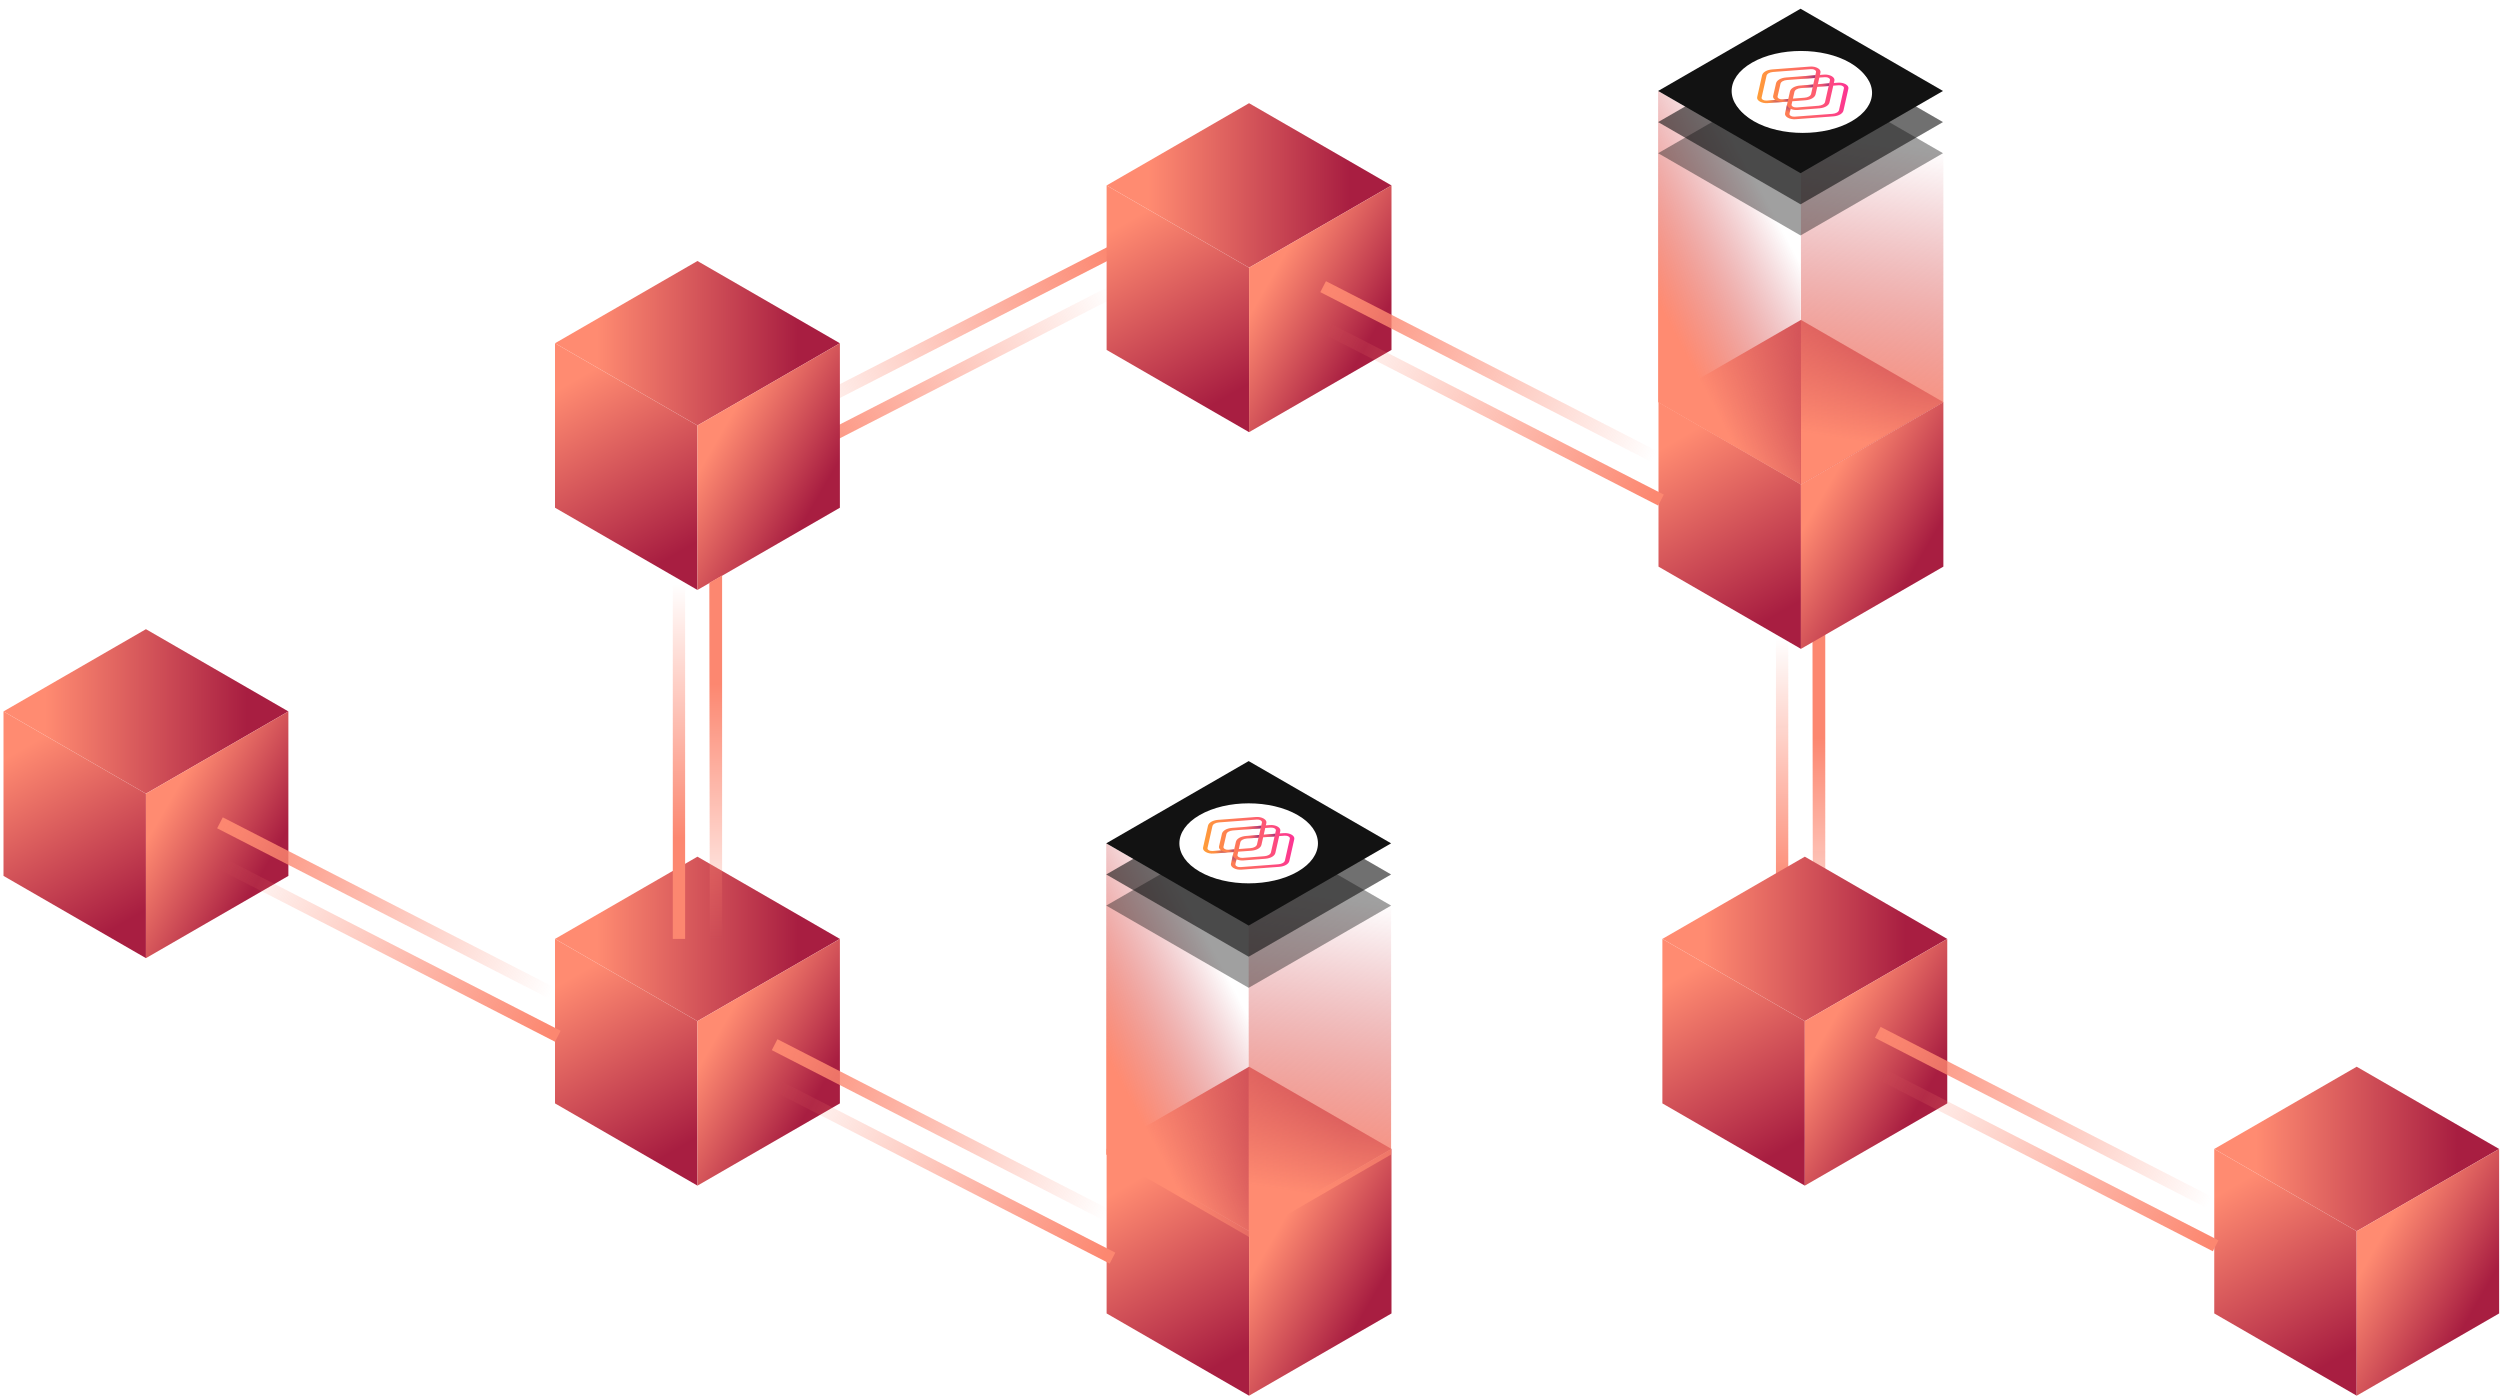 <svg width="573" height="320" viewBox="0 0 573 320" fill="none" xmlns="http://www.w3.org/2000/svg">
<line y1="-1.413" x2="87.034" y2="-1.413" transform="matrix(-0.89 0.456 0.456 0.89 256.395 58.482)" stroke="url(#paint0_linear)" stroke-width="2.826"/>
<path d="M255.749 66.415L178.312 106.144" stroke="url(#paint1_linear)" stroke-width="2.826"/>
<rect width="37.698" height="37.698" transform="matrix(0.866 -0.5 0.866 0.5 127.207 78.671)" fill="url(#paint2_linear)"/>
<rect width="37.698" height="37.698" transform="matrix(0.866 0.5 -2.20305e-08 1 127.207 78.671)" fill="url(#paint3_linear)"/>
<rect width="37.698" height="37.698" transform="matrix(0.866 -0.5 2.20305e-08 1 159.856 97.52)" fill="url(#paint4_linear)"/>
<rect width="37.698" height="37.698" transform="matrix(0.866 -0.5 0.866 0.5 127.207 215.199)" fill="url(#paint5_linear)"/>
<rect width="37.698" height="37.698" transform="matrix(0.866 0.5 -2.20305e-08 1 127.207 215.199)" fill="url(#paint6_linear)"/>
<rect width="37.698" height="37.698" transform="matrix(0.866 -0.5 2.20305e-08 1 159.856 234.049)" fill="url(#paint7_linear)"/>
<rect width="37.698" height="37.698" transform="matrix(0.866 -0.5 0.866 0.5 253.635 263.341)" fill="url(#paint8_linear)"/>
<rect width="37.698" height="37.698" transform="matrix(0.866 0.5 -2.20305e-08 1 253.635 263.341)" fill="url(#paint9_linear)"/>
<rect width="37.698" height="37.698" transform="matrix(0.866 -0.5 2.20305e-08 1 286.284 282.191)" fill="url(#paint10_linear)"/>
<rect width="37.698" height="37.698" transform="matrix(0.866 -0.5 0.866 0.5 253.635 42.502)" fill="url(#paint11_linear)"/>
<rect width="37.698" height="37.698" transform="matrix(0.866 0.5 -2.20305e-08 1 253.635 42.502)" fill="url(#paint12_linear)"/>
<rect width="37.698" height="37.698" transform="matrix(0.866 -0.5 2.20305e-08 1 286.284 61.351)" fill="url(#paint13_linear)"/>
<line x1="177.544" y1="239.441" x2="254.982" y2="279.171" stroke="url(#paint14_linear)" stroke-width="2.826"/>
<path d="M177.545 248.631L254.982 288.361" stroke="url(#paint15_linear)" stroke-width="2.826"/>
<path d="M162.58 133.589L165.506 131.896V215.2H162.681L162.58 133.589Z" fill="url(#paint16_linear)"/>
<rect width="2.825" height="81.51" transform="matrix(1 0 0 -1 154.205 215.2)" fill="url(#paint17_linear)"/>
<path d="M415.423 146.303L418.349 144.609V227.913H415.523L415.423 146.303Z" fill="url(#paint18_linear)"/>
<rect width="2.825" height="81.51" transform="matrix(1 0 0 -1 407.048 227.913)" fill="url(#paint19_linear)"/>
<rect width="37.698" height="37.698" transform="matrix(0.866 -0.5 0.866 0.5 380.126 92.172)" fill="url(#paint20_linear)"/>
<rect width="37.698" height="37.698" transform="matrix(0.866 0.5 -2.20305e-08 1 380.126 92.172)" fill="url(#paint21_linear)"/>
<rect width="37.698" height="37.698" transform="matrix(0.866 -0.5 2.20305e-08 1 412.775 111.022)" fill="url(#paint22_linear)"/>
<line x1="303.259" y1="65.7" x2="380.696" y2="105.429" stroke="url(#paint23_linear)" stroke-width="2.826"/>
<path d="M303.259 74.89L380.696 114.62" stroke="url(#paint24_linear)" stroke-width="2.826"/>
<rect width="37.698" height="71.321" transform="matrix(0.866 0.5 2.20305e-08 -1 380.039 92.171)" fill="url(#paint25_linear)"/>
<rect width="37.698" height="71.321" transform="matrix(0.866 -0.5 -2.20305e-08 -1 412.774 111.021)" fill="url(#paint26_linear)"/>
<rect opacity="0.6" width="37.698" height="37.698" transform="matrix(0.866 -0.5 0.866 0.5 380.04 27.982)" fill="#121212"/>
<rect opacity="0.4" width="37.698" height="37.698" transform="matrix(0.866 -0.5 0.866 0.5 380.04 35.114)" fill="#121212"/>
<rect width="37.698" height="37.698" transform="matrix(0.866 -0.5 0.866 0.5 380.04 20.849)" fill="#121212"/>
<g filter="url(#filter0_d)">
<circle r="12.967" transform="matrix(0.866 0.5 -0.866 0.5 412.774 20.85)" fill="white"/>
</g>
<g filter="url(#filter1_d)">
<circle r="12.967" transform="matrix(0.866 0.5 -0.866 0.5 413.195 21.294)" fill="white"/>
</g>
<g opacity="0.8">
<path d="M422.521 25.331L423.649 20.326C423.733 19.953 423.508 19.582 423.032 19.307C422.555 19.032 421.912 18.902 421.266 18.95L420.323 19.021L420.446 18.477C420.53 18.104 420.305 17.732 419.829 17.457C419.353 17.183 418.709 17.053 418.063 17.101L417.132 17.171L417.253 16.633C417.337 16.26 417.112 15.889 416.635 15.614C416.159 15.339 415.516 15.209 414.87 15.258L406.2 15.909C404.967 16.002 404.03 16.542 403.869 17.255L402.741 22.26C402.657 22.633 402.882 23.004 403.358 23.279C403.834 23.554 404.478 23.684 405.124 23.636L409.738 23.289L409.614 23.839L409.614 23.838C409.613 23.84 409.613 23.842 409.613 23.845L409.137 25.953C409.054 26.326 409.278 26.697 409.754 26.972C410.231 27.247 410.874 27.377 411.52 27.328L420.189 26.677C421.423 26.585 422.36 26.044 422.521 25.331ZM418.248 17.689C418.568 17.665 418.886 17.73 419.122 17.866C419.357 18.002 419.468 18.186 419.427 18.37L419.262 19.101L416.652 19.297L416.993 17.784L418.248 17.689ZM404.939 23.047C404.62 23.071 404.301 23.007 404.066 22.871C403.83 22.735 403.719 22.551 403.76 22.366L404.888 17.361C404.991 16.904 405.593 16.556 406.385 16.497L415.054 15.846C415.374 15.822 415.692 15.886 415.928 16.022C416.164 16.158 416.275 16.342 416.234 16.526L416.07 17.251L409.394 17.752C408.16 17.845 407.223 18.386 407.062 19.1L406.999 19.391L407 19.391L406.402 21.984C406.327 22.313 406.494 22.641 406.862 22.903L404.939 23.047ZM408.601 22.772L408.6 22.772C408.281 22.796 407.962 22.731 407.727 22.595C407.491 22.459 407.38 22.275 407.421 22.092L408.036 19.426L408.034 19.425L408.082 19.205C408.185 18.747 408.787 18.4 409.579 18.34L415.932 17.863L415.592 19.377L412.597 19.602C411.363 19.695 410.427 20.235 410.266 20.948L409.876 22.677L408.601 22.772ZM415.453 19.989L415.105 21.532C415.002 21.989 414.401 22.337 413.609 22.396L410.937 22.597L411.284 21.054C411.387 20.597 411.989 20.249 412.781 20.19L415.453 19.989ZM413.794 22.984C415.028 22.892 415.964 22.351 416.125 21.639L416.514 19.91L419.124 19.713L418.299 23.376C418.196 23.833 417.595 24.18 416.799 24.24L415.774 24.322L411.812 24.626C411.492 24.65 411.174 24.586 410.938 24.45C410.705 24.315 410.594 24.134 410.632 23.951L410.799 23.209L413.794 22.984ZM420.005 26.089L411.336 26.74C411.016 26.764 410.698 26.7 410.462 26.564C410.226 26.428 410.115 26.244 410.156 26.059L410.407 24.949C410.86 25.161 411.427 25.257 411.998 25.214L415.402 24.952L415.402 24.954L415.964 24.909L416.615 24.859L416.615 24.857L416.987 24.828C418.22 24.735 419.157 24.194 419.318 23.482L420.185 19.634L421.451 19.539C421.771 19.515 422.089 19.579 422.325 19.715C422.56 19.851 422.671 20.035 422.63 20.22L421.502 25.225C421.399 25.682 420.797 26.029 420.005 26.089Z" fill="url(#paint27_linear)"/>
<path opacity="0.6" d="M407.02 23.005C406.963 22.972 406.91 22.938 406.86 22.902L404.99 23.046L405.192 23.635L408.603 23.376C408.024 23.387 407.449 23.252 407.02 23.005Z" fill="url(#paint28_linear)"/>
<path opacity="0.6" d="M410.229 24.857C410.286 24.89 410.346 24.921 410.407 24.95L410.158 26.029L409.138 25.913L409.592 23.949C409.572 24.284 409.8 24.61 410.229 24.857Z" fill="url(#paint29_linear)"/>
<path opacity="0.6" d="M409.876 22.672L409.737 23.296L408.109 23.409L408.231 22.795L409.876 22.672Z" fill="url(#paint30_linear)"/>
<path d="M416.072 17.252L415.931 17.868L412.07 18.162L411.923 17.57L416.072 17.252Z" fill="url(#paint31_linear)"/>
<path d="M415.594 19.377L415.448 19.991L412.976 20.184L412.829 19.591L415.594 19.377Z" fill="url(#paint32_linear)"/>
<path d="M419.265 19.102L419.125 19.715L416.518 19.911L416.656 19.297L419.265 19.102Z" fill="url(#paint33_linear)"/>
</g>
<rect width="37.698" height="71.321" transform="matrix(0.866 0.5 2.20305e-08 -1 253.548 264.615)" fill="url(#paint34_linear)"/>
<rect width="37.698" height="71.321" transform="matrix(0.866 -0.5 -2.20305e-08 -1 286.195 283.464)" fill="url(#paint35_linear)"/>
<rect opacity="0.6" width="37.698" height="37.698" transform="matrix(0.866 -0.5 0.866 0.5 253.548 200.426)" fill="#121212"/>
<rect opacity="0.4" width="37.698" height="37.698" transform="matrix(0.866 -0.5 0.866 0.5 253.548 207.558)" fill="#121212"/>
<rect width="37.698" height="37.698" transform="matrix(0.866 -0.5 0.866 0.5 253.548 193.293)" fill="#121212"/>
<g filter="url(#filter2_d)">
<circle r="12.967" transform="matrix(0.866 0.5 -0.866 0.5 286.195 193.294)" fill="white"/>
</g>
<g opacity="0.8">
<path d="M295.521 197.331L296.649 192.326C296.733 191.953 296.508 191.582 296.032 191.307C295.555 191.032 294.912 190.902 294.266 190.95L293.323 191.021L293.446 190.477C293.53 190.104 293.305 189.732 292.829 189.457C292.353 189.182 291.709 189.053 291.063 189.101L290.132 189.171L290.253 188.633C290.337 188.26 290.112 187.889 289.635 187.614C289.159 187.339 288.516 187.209 287.87 187.257L279.2 187.909C277.967 188.001 277.03 188.542 276.869 189.254L275.741 194.26C275.657 194.633 275.882 195.004 276.358 195.279C276.834 195.554 277.478 195.684 278.124 195.636L282.738 195.289L282.614 195.839L282.614 195.839C282.613 195.84 282.613 195.842 282.613 195.844L282.137 197.953C282.054 198.326 282.278 198.697 282.754 198.972C283.231 199.247 283.874 199.377 284.52 199.328L293.189 198.677C294.423 198.585 295.36 198.044 295.521 197.331ZM291.248 189.689C291.568 189.665 291.886 189.73 292.122 189.866C292.357 190.002 292.468 190.186 292.427 190.37L292.262 191.101L289.652 191.297L289.993 189.784L291.248 189.689ZM277.939 195.047C277.62 195.071 277.301 195.007 277.066 194.871C276.83 194.735 276.719 194.551 276.76 194.366L277.888 189.361C277.991 188.904 278.593 188.556 279.385 188.497L288.054 187.846C288.374 187.822 288.692 187.886 288.928 188.022C289.164 188.158 289.275 188.342 289.234 188.526L289.07 189.251L282.394 189.752C281.16 189.845 280.223 190.386 280.062 191.1L279.999 191.391L280 191.391L279.402 193.984C279.327 194.313 279.494 194.641 279.862 194.903L277.939 195.047ZM281.601 194.772L281.6 194.772C281.281 194.796 280.962 194.731 280.727 194.595C280.491 194.459 280.38 194.275 280.421 194.092L281.036 191.426L281.034 191.425L281.082 191.205C281.185 190.747 281.787 190.4 282.579 190.34L288.932 189.863L288.592 191.377L285.597 191.602C284.363 191.695 283.427 192.235 283.266 192.948L282.876 194.676L281.601 194.772ZM288.453 191.989L288.105 193.532C288.002 193.989 287.401 194.337 286.609 194.396L283.937 194.597L284.284 193.054C284.387 192.597 284.989 192.249 285.781 192.19L288.453 191.989ZM286.794 194.984C288.028 194.892 288.964 194.351 289.125 193.639L289.514 191.91L292.124 191.713L291.299 195.376C291.196 195.833 290.595 196.18 289.799 196.24L288.774 196.322L284.812 196.626C284.492 196.65 284.174 196.586 283.938 196.45C283.705 196.315 283.594 196.134 283.632 195.951L283.799 195.209L286.794 194.984ZM293.005 198.089L284.336 198.74C284.016 198.764 283.698 198.7 283.462 198.564C283.226 198.428 283.115 198.244 283.156 198.059L283.407 196.949C283.86 197.161 284.427 197.257 284.998 197.214L288.402 196.952L288.402 196.954L288.964 196.909L289.615 196.859L289.615 196.857L289.987 196.828C291.22 196.735 292.157 196.194 292.318 195.482L293.185 191.634L294.451 191.539C294.771 191.515 295.089 191.579 295.325 191.715C295.56 191.851 295.671 192.035 295.63 192.22L294.502 197.225C294.399 197.682 293.797 198.029 293.005 198.089Z" fill="url(#paint36_linear)"/>
<path opacity="0.6" d="M280.02 195.005C279.963 194.972 279.91 194.938 279.86 194.902L277.99 195.046L278.192 195.635L281.603 195.376C281.024 195.387 280.449 195.252 280.02 195.005Z" fill="url(#paint37_linear)"/>
<path opacity="0.6" d="M283.229 196.857C283.286 196.89 283.346 196.921 283.407 196.95L283.158 198.029L282.138 197.913L282.592 195.949C282.572 196.283 282.8 196.61 283.229 196.857Z" fill="url(#paint38_linear)"/>
<path opacity="0.6" d="M282.876 194.672L282.737 195.296L281.109 195.409L281.231 194.795L282.876 194.672Z" fill="url(#paint39_linear)"/>
<path d="M289.072 189.252L288.931 189.868L285.07 190.162L284.923 189.57L289.072 189.252Z" fill="url(#paint40_linear)"/>
<path d="M288.594 191.377L288.448 191.991L285.976 192.184L285.829 191.591L288.594 191.377Z" fill="url(#paint41_linear)"/>
<path d="M292.265 191.102L292.125 191.715L289.518 191.911L289.656 191.297L292.265 191.102Z" fill="url(#paint42_linear)"/>
</g>
<rect width="37.698" height="37.698" transform="matrix(0.866 -0.5 0.866 0.5 381.016 215.199)" fill="url(#paint43_linear)"/>
<rect width="37.698" height="37.698" transform="matrix(0.866 0.5 -2.20305e-08 1 381.016 215.199)" fill="url(#paint44_linear)"/>
<rect width="37.698" height="37.698" transform="matrix(0.866 -0.5 2.20305e-08 1 413.665 234.049)" fill="url(#paint45_linear)"/>
<rect width="37.698" height="37.698" transform="matrix(0.866 -0.5 0.866 0.5 507.505 263.341)" fill="url(#paint46_linear)"/>
<rect width="37.698" height="37.698" transform="matrix(0.866 0.5 -2.20305e-08 1 507.505 263.341)" fill="url(#paint47_linear)"/>
<rect width="37.698" height="37.698" transform="matrix(0.866 -0.5 2.20305e-08 1 540.154 282.191)" fill="url(#paint48_linear)"/>
<line x1="430.387" y1="236.616" x2="507.824" y2="276.346" stroke="url(#paint49_linear)" stroke-width="2.826"/>
<path d="M430.387 245.806L507.825 285.536" stroke="url(#paint50_linear)" stroke-width="2.826"/>
<rect width="37.698" height="37.698" transform="matrix(0.866 -0.5 0.866 0.5 0.801 163.058)" fill="url(#paint51_linear)"/>
<rect width="37.698" height="37.698" transform="matrix(0.866 0.5 -2.20305e-08 1 0.801 163.058)" fill="url(#paint52_linear)"/>
<rect width="37.698" height="37.698" transform="matrix(0.866 -0.5 2.20305e-08 1 33.45 181.908)" fill="url(#paint53_linear)"/>
<line x1="50.414" y1="188.59" x2="127.852" y2="228.319" stroke="url(#paint54_linear)" stroke-width="2.826"/>
<path d="M50.415 197.78L127.852 237.509" stroke="url(#paint55_linear)" stroke-width="2.826"/>
<defs>
<filter id="filter0_d" x="385.587" y="0.375" width="54.374" height="40.95" filterUnits="userSpaceOnUse" color-interpolation-filters="sRGB">
<feFlood flood-opacity="0" result="BackgroundImageFix"/>
<feColorMatrix in="SourceAlpha" type="matrix" values="0 0 0 0 0 0 0 0 0 0 0 0 0 0 0 0 0 0 127 0"/>
<feOffset/>
<feGaussianBlur stdDeviation="5.653"/>
<feColorMatrix type="matrix" values="0 0 0 0 1 0 0 0 0 1 0 0 0 0 1 0 0 0 0.5 0"/>
<feBlend mode="normal" in2="BackgroundImageFix" result="effect1_dropShadow"/>
<feBlend mode="normal" in="SourceGraphic" in2="effect1_dropShadow" result="shape"/>
</filter>
<filter id="filter1_d" x="386.008" y="0.819" width="54.374" height="40.95" filterUnits="userSpaceOnUse" color-interpolation-filters="sRGB">
<feFlood flood-opacity="0" result="BackgroundImageFix"/>
<feColorMatrix in="SourceAlpha" type="matrix" values="0 0 0 0 0 0 0 0 0 0 0 0 0 0 0 0 0 0 127 0"/>
<feOffset/>
<feGaussianBlur stdDeviation="5.653"/>
<feColorMatrix type="matrix" values="0 0 0 0 1 0 0 0 0 1 0 0 0 0 1 0 0 0 0.5 0"/>
<feBlend mode="normal" in2="BackgroundImageFix" result="effect1_dropShadow"/>
<feBlend mode="normal" in="SourceGraphic" in2="effect1_dropShadow" result="shape"/>
</filter>
<filter id="filter2_d" x="259.008" y="172.819" width="54.374" height="40.95" filterUnits="userSpaceOnUse" color-interpolation-filters="sRGB">
<feFlood flood-opacity="0" result="BackgroundImageFix"/>
<feColorMatrix in="SourceAlpha" type="matrix" values="0 0 0 0 0 0 0 0 0 0 0 0 0 0 0 0 0 0 127 0"/>
<feOffset/>
<feGaussianBlur stdDeviation="5.653"/>
<feColorMatrix type="matrix" values="0 0 0 0 1 0 0 0 0 1 0 0 0 0 1 0 0 0 0.5 0"/>
<feBlend mode="normal" in2="BackgroundImageFix" result="effect1_dropShadow"/>
<feBlend mode="normal" in="SourceGraphic" in2="effect1_dropShadow" result="shape"/>
</filter>
<linearGradient id="paint0_linear" x1="0.945" y1="-0.467" x2="85.275" y2="-3.47" gradientUnits="userSpaceOnUse">
<stop stop-color="#FC8770"/>
<stop offset="1" stop-color="#FC8770" stop-opacity="0"/>
</linearGradient>
<linearGradient id="paint1_linear" x1="255.151" y1="67.321" x2="178.75" y2="103.143" gradientUnits="userSpaceOnUse">
<stop stop-color="#FC8770" stop-opacity="0"/>
<stop offset="1" stop-color="#FC8770"/>
</linearGradient>
<linearGradient id="paint2_linear" x1="5.521" y1="5.521" x2="32.178" y2="32.177" gradientUnits="userSpaceOnUse">
<stop stop-color="#FF8B71"/>
<stop offset="0.704" stop-color="#C33F50"/>
<stop offset="1" stop-color="#A81E41"/>
</linearGradient>
<linearGradient id="paint3_linear" x1="5.521" y1="5.521" x2="32.178" y2="32.177" gradientUnits="userSpaceOnUse">
<stop stop-color="#FF8B71"/>
<stop offset="0.704" stop-color="#C33F50"/>
<stop offset="1" stop-color="#A81E41"/>
</linearGradient>
<linearGradient id="paint4_linear" x1="5.521" y1="5.521" x2="32.178" y2="32.177" gradientUnits="userSpaceOnUse">
<stop stop-color="#FF8B71"/>
<stop offset="0.704" stop-color="#C33F50"/>
<stop offset="1" stop-color="#A81E41"/>
</linearGradient>
<linearGradient id="paint5_linear" x1="5.521" y1="5.521" x2="32.178" y2="32.177" gradientUnits="userSpaceOnUse">
<stop stop-color="#FF8B71"/>
<stop offset="0.704" stop-color="#C33F50"/>
<stop offset="1" stop-color="#A81E41"/>
</linearGradient>
<linearGradient id="paint6_linear" x1="5.521" y1="5.521" x2="32.178" y2="32.177" gradientUnits="userSpaceOnUse">
<stop stop-color="#FF8B71"/>
<stop offset="0.704" stop-color="#C33F50"/>
<stop offset="1" stop-color="#A81E41"/>
</linearGradient>
<linearGradient id="paint7_linear" x1="5.521" y1="5.521" x2="32.178" y2="32.177" gradientUnits="userSpaceOnUse">
<stop stop-color="#FF8B71"/>
<stop offset="0.704" stop-color="#C33F50"/>
<stop offset="1" stop-color="#A81E41"/>
</linearGradient>
<linearGradient id="paint8_linear" x1="5.521" y1="5.521" x2="32.178" y2="32.177" gradientUnits="userSpaceOnUse">
<stop stop-color="#FF8B71"/>
<stop offset="0.704" stop-color="#C33F50"/>
<stop offset="1" stop-color="#A81E41"/>
</linearGradient>
<linearGradient id="paint9_linear" x1="5.521" y1="5.521" x2="32.178" y2="32.177" gradientUnits="userSpaceOnUse">
<stop stop-color="#FF8B71"/>
<stop offset="0.704" stop-color="#C33F50"/>
<stop offset="1" stop-color="#A81E41"/>
</linearGradient>
<linearGradient id="paint10_linear" x1="5.521" y1="5.521" x2="32.178" y2="32.177" gradientUnits="userSpaceOnUse">
<stop stop-color="#FF8B71"/>
<stop offset="0.704" stop-color="#C33F50"/>
<stop offset="1" stop-color="#A81E41"/>
</linearGradient>
<linearGradient id="paint11_linear" x1="5.521" y1="5.521" x2="32.178" y2="32.177" gradientUnits="userSpaceOnUse">
<stop stop-color="#FF8B71"/>
<stop offset="0.704" stop-color="#C33F50"/>
<stop offset="1" stop-color="#A81E41"/>
</linearGradient>
<linearGradient id="paint12_linear" x1="5.521" y1="5.521" x2="32.178" y2="32.177" gradientUnits="userSpaceOnUse">
<stop stop-color="#FF8B71"/>
<stop offset="0.704" stop-color="#C33F50"/>
<stop offset="1" stop-color="#A81E41"/>
</linearGradient>
<linearGradient id="paint13_linear" x1="5.521" y1="5.521" x2="32.178" y2="32.177" gradientUnits="userSpaceOnUse">
<stop stop-color="#FF8B71"/>
<stop offset="0.704" stop-color="#C33F50"/>
<stop offset="1" stop-color="#A81E41"/>
</linearGradient>
<linearGradient id="paint14_linear" x1="177.953" y1="240.715" x2="254.355" y2="276.537" gradientUnits="userSpaceOnUse">
<stop stop-color="#FC8770"/>
<stop offset="1" stop-color="#FC8770" stop-opacity="0"/>
</linearGradient>
<linearGradient id="paint15_linear" x1="178.142" y1="249.538" x2="254.544" y2="285.359" gradientUnits="userSpaceOnUse">
<stop stop-color="#FC8770" stop-opacity="0"/>
<stop offset="1" stop-color="#FC8770"/>
</linearGradient>
<linearGradient id="paint16_linear" x1="164.093" y1="133.69" x2="164.093" y2="215.2" gradientUnits="userSpaceOnUse">
<stop offset="0.281" stop-color="#FC8770"/>
<stop offset="1" stop-color="#FC8770" stop-opacity="0"/>
</linearGradient>
<linearGradient id="paint17_linear" x1="1.413" y1="0" x2="1.413" y2="81.51" gradientUnits="userSpaceOnUse">
<stop offset="0.281" stop-color="#FC8770"/>
<stop offset="1" stop-color="#FC8770" stop-opacity="0"/>
</linearGradient>
<linearGradient id="paint18_linear" x1="416.936" y1="146.404" x2="416.936" y2="227.913" gradientUnits="userSpaceOnUse">
<stop offset="0.281" stop-color="#FC8770"/>
<stop offset="1" stop-color="#FC8770" stop-opacity="0"/>
</linearGradient>
<linearGradient id="paint19_linear" x1="1.413" y1="0" x2="1.413" y2="81.51" gradientUnits="userSpaceOnUse">
<stop offset="0.281" stop-color="#FC8770"/>
<stop offset="1" stop-color="#FC8770" stop-opacity="0"/>
</linearGradient>
<linearGradient id="paint20_linear" x1="5.521" y1="5.521" x2="32.178" y2="32.177" gradientUnits="userSpaceOnUse">
<stop stop-color="#FF8B71"/>
<stop offset="0.704" stop-color="#C33F50"/>
<stop offset="1" stop-color="#A81E41"/>
</linearGradient>
<linearGradient id="paint21_linear" x1="5.521" y1="5.521" x2="32.178" y2="32.177" gradientUnits="userSpaceOnUse">
<stop stop-color="#FF8B71"/>
<stop offset="0.704" stop-color="#C33F50"/>
<stop offset="1" stop-color="#A81E41"/>
</linearGradient>
<linearGradient id="paint22_linear" x1="5.521" y1="5.521" x2="32.178" y2="32.177" gradientUnits="userSpaceOnUse">
<stop stop-color="#FF8B71"/>
<stop offset="0.704" stop-color="#C33F50"/>
<stop offset="1" stop-color="#A81E41"/>
</linearGradient>
<linearGradient id="paint23_linear" x1="303.668" y1="66.974" x2="380.07" y2="102.796" gradientUnits="userSpaceOnUse">
<stop stop-color="#FC8770"/>
<stop offset="1" stop-color="#FC8770" stop-opacity="0"/>
</linearGradient>
<linearGradient id="paint24_linear" x1="303.856" y1="75.797" x2="380.258" y2="111.619" gradientUnits="userSpaceOnUse">
<stop stop-color="#FC8770" stop-opacity="0"/>
<stop offset="1" stop-color="#FC8770"/>
</linearGradient>
<linearGradient id="paint25_linear" x1="18.849" y1="1.55" x2="53.728" y2="32.471" gradientUnits="userSpaceOnUse">
<stop stop-color="#FF8B71"/>
<stop offset="1" stop-color="#C33F50" stop-opacity="0"/>
</linearGradient>
<linearGradient id="paint26_linear" x1="18.849" y1="-0.076" x2="50.397" y2="49.425" gradientUnits="userSpaceOnUse">
<stop stop-color="#FF8B71"/>
<stop offset="1" stop-color="#C33F50" stop-opacity="0"/>
<stop offset="1" stop-color="#A81E41" stop-opacity="0"/>
</linearGradient>
<linearGradient id="paint27_linear" x1="402.666" y1="21.134" x2="423.667" y2="20.184" gradientUnits="userSpaceOnUse">
<stop stop-color="#FF8506"/>
<stop offset="0.581" stop-color="#FD3947"/>
<stop offset="1" stop-color="#FB0078"/>
</linearGradient>
<linearGradient id="paint28_linear" x1="408.148" y1="23.096" x2="405.422" y2="24.027" gradientUnits="userSpaceOnUse">
<stop stop-color="#78005B"/>
<stop offset="0.348" stop-color="#7A025A" stop-opacity="0.652"/>
<stop offset="0.51" stop-color="#820955" stop-opacity="0.49"/>
<stop offset="0.633" stop-color="#8E154E" stop-opacity="0.367"/>
<stop offset="0.737" stop-color="#A12643" stop-opacity="0.263"/>
<stop offset="0.828" stop-color="#B83C36" stop-opacity="0.172"/>
<stop offset="0.911" stop-color="#D65725" stop-opacity="0.089"/>
<stop offset="0.986" stop-color="#F87711" stop-opacity="0.014"/>
<stop offset="1" stop-color="#FF7E0D" stop-opacity="0"/>
</linearGradient>
<linearGradient id="paint29_linear" x1="409.663" y1="25.783" x2="409.858" y2="24.132" gradientUnits="userSpaceOnUse">
<stop stop-color="#FF7E0D" stop-opacity="0"/>
<stop offset="0.009" stop-color="#F97811" stop-opacity="0.013"/>
<stop offset="0.065" stop-color="#D65825" stop-opacity="0.089"/>
<stop offset="0.127" stop-color="#B93D36" stop-opacity="0.173"/>
<stop offset="0.195" stop-color="#A12643" stop-opacity="0.266"/>
<stop offset="0.272" stop-color="#8F154E" stop-opacity="0.371"/>
<stop offset="0.363" stop-color="#820955" stop-opacity="0.495"/>
<stop offset="0.482" stop-color="#7A025A" stop-opacity="0.657"/>
<stop offset="0.734" stop-color="#78005B"/>
</linearGradient>
<linearGradient id="paint30_linear" x1="408.198" y1="23.116" x2="410.28" y2="22.376" gradientUnits="userSpaceOnUse">
<stop stop-color="#FF7E0D" stop-opacity="0"/>
<stop offset="0.013" stop-color="#F97910" stop-opacity="0.019"/>
<stop offset="0.114" stop-color="#D25427" stop-opacity="0.166"/>
<stop offset="0.219" stop-color="#B1363A" stop-opacity="0.318"/>
<stop offset="0.326" stop-color="#981E48" stop-opacity="0.473"/>
<stop offset="0.438" stop-color="#860D53" stop-opacity="0.634"/>
<stop offset="0.555" stop-color="#7B0359" stop-opacity="0.805"/>
<stop offset="0.69" stop-color="#78005B"/>
</linearGradient>
<linearGradient id="paint31_linear" x1="411.928" y1="17.674" x2="416.083" y2="17.486" gradientUnits="userSpaceOnUse">
<stop stop-color="#FF4630" stop-opacity="0"/>
<stop offset="0.572" stop-color="#B31F48" stop-opacity="0.572"/>
<stop offset="1" stop-color="#78005B"/>
</linearGradient>
<linearGradient id="paint32_linear" x1="412.837" y1="19.759" x2="415.606" y2="19.634" gradientUnits="userSpaceOnUse">
<stop stop-color="#FF4630" stop-opacity="0"/>
<stop offset="0.572" stop-color="#B31F48" stop-opacity="0.572"/>
<stop offset="1" stop-color="#78005B"/>
</linearGradient>
<linearGradient id="paint33_linear" x1="416.499" y1="19.485" x2="419.277" y2="19.36" gradientUnits="userSpaceOnUse">
<stop stop-color="#FF4630" stop-opacity="0"/>
<stop offset="0.572" stop-color="#B31F48" stop-opacity="0.572"/>
<stop offset="1" stop-color="#78005B"/>
</linearGradient>
<linearGradient id="paint34_linear" x1="18.849" y1="1.55" x2="53.728" y2="32.471" gradientUnits="userSpaceOnUse">
<stop stop-color="#FF8B71"/>
<stop offset="1" stop-color="#C33F50" stop-opacity="0"/>
</linearGradient>
<linearGradient id="paint35_linear" x1="18.849" y1="-0.076" x2="50.397" y2="49.425" gradientUnits="userSpaceOnUse">
<stop stop-color="#FF8B71"/>
<stop offset="1" stop-color="#C33F50" stop-opacity="0"/>
<stop offset="1" stop-color="#A81E41" stop-opacity="0"/>
</linearGradient>
<linearGradient id="paint36_linear" x1="275.666" y1="193.134" x2="296.667" y2="192.184" gradientUnits="userSpaceOnUse">
<stop stop-color="#FF8506"/>
<stop offset="0.581" stop-color="#FD3947"/>
<stop offset="1" stop-color="#FB0078"/>
</linearGradient>
<linearGradient id="paint37_linear" x1="281.148" y1="195.096" x2="278.422" y2="196.027" gradientUnits="userSpaceOnUse">
<stop stop-color="#78005B"/>
<stop offset="0.348" stop-color="#7A025A" stop-opacity="0.652"/>
<stop offset="0.51" stop-color="#820955" stop-opacity="0.49"/>
<stop offset="0.633" stop-color="#8E154E" stop-opacity="0.367"/>
<stop offset="0.737" stop-color="#A12643" stop-opacity="0.263"/>
<stop offset="0.828" stop-color="#B83C36" stop-opacity="0.172"/>
<stop offset="0.911" stop-color="#D65725" stop-opacity="0.089"/>
<stop offset="0.986" stop-color="#F87711" stop-opacity="0.014"/>
<stop offset="1" stop-color="#FF7E0D" stop-opacity="0"/>
</linearGradient>
<linearGradient id="paint38_linear" x1="282.663" y1="197.783" x2="282.858" y2="196.132" gradientUnits="userSpaceOnUse">
<stop stop-color="#FF7E0D" stop-opacity="0"/>
<stop offset="0.009" stop-color="#F97811" stop-opacity="0.013"/>
<stop offset="0.065" stop-color="#D65825" stop-opacity="0.089"/>
<stop offset="0.127" stop-color="#B93D36" stop-opacity="0.173"/>
<stop offset="0.195" stop-color="#A12643" stop-opacity="0.266"/>
<stop offset="0.272" stop-color="#8F154E" stop-opacity="0.371"/>
<stop offset="0.363" stop-color="#820955" stop-opacity="0.495"/>
<stop offset="0.482" stop-color="#7A025A" stop-opacity="0.657"/>
<stop offset="0.734" stop-color="#78005B"/>
</linearGradient>
<linearGradient id="paint39_linear" x1="281.198" y1="195.116" x2="283.28" y2="194.376" gradientUnits="userSpaceOnUse">
<stop stop-color="#FF7E0D" stop-opacity="0"/>
<stop offset="0.013" stop-color="#F97910" stop-opacity="0.019"/>
<stop offset="0.114" stop-color="#D25427" stop-opacity="0.166"/>
<stop offset="0.219" stop-color="#B1363A" stop-opacity="0.318"/>
<stop offset="0.326" stop-color="#981E48" stop-opacity="0.473"/>
<stop offset="0.438" stop-color="#860D53" stop-opacity="0.634"/>
<stop offset="0.555" stop-color="#7B0359" stop-opacity="0.805"/>
<stop offset="0.69" stop-color="#78005B"/>
</linearGradient>
<linearGradient id="paint40_linear" x1="284.928" y1="189.675" x2="289.083" y2="189.487" gradientUnits="userSpaceOnUse">
<stop stop-color="#FF4630" stop-opacity="0"/>
<stop offset="0.572" stop-color="#B31F48" stop-opacity="0.572"/>
<stop offset="1" stop-color="#78005B"/>
</linearGradient>
<linearGradient id="paint41_linear" x1="285.837" y1="191.759" x2="288.606" y2="191.634" gradientUnits="userSpaceOnUse">
<stop stop-color="#FF4630" stop-opacity="0"/>
<stop offset="0.572" stop-color="#B31F48" stop-opacity="0.572"/>
<stop offset="1" stop-color="#78005B"/>
</linearGradient>
<linearGradient id="paint42_linear" x1="289.499" y1="191.485" x2="292.277" y2="191.36" gradientUnits="userSpaceOnUse">
<stop stop-color="#FF4630" stop-opacity="0"/>
<stop offset="0.572" stop-color="#B31F48" stop-opacity="0.572"/>
<stop offset="1" stop-color="#78005B"/>
</linearGradient>
<linearGradient id="paint43_linear" x1="5.521" y1="5.521" x2="32.178" y2="32.177" gradientUnits="userSpaceOnUse">
<stop stop-color="#FF8B71"/>
<stop offset="0.704" stop-color="#C33F50"/>
<stop offset="1" stop-color="#A81E41"/>
</linearGradient>
<linearGradient id="paint44_linear" x1="5.521" y1="5.521" x2="32.178" y2="32.177" gradientUnits="userSpaceOnUse">
<stop stop-color="#FF8B71"/>
<stop offset="0.704" stop-color="#C33F50"/>
<stop offset="1" stop-color="#A81E41"/>
</linearGradient>
<linearGradient id="paint45_linear" x1="5.521" y1="5.521" x2="32.178" y2="32.177" gradientUnits="userSpaceOnUse">
<stop stop-color="#FF8B71"/>
<stop offset="0.704" stop-color="#C33F50"/>
<stop offset="1" stop-color="#A81E41"/>
</linearGradient>
<linearGradient id="paint46_linear" x1="5.521" y1="5.521" x2="32.178" y2="32.177" gradientUnits="userSpaceOnUse">
<stop stop-color="#FF8B71"/>
<stop offset="0.704" stop-color="#C33F50"/>
<stop offset="1" stop-color="#A81E41"/>
</linearGradient>
<linearGradient id="paint47_linear" x1="5.521" y1="5.521" x2="32.178" y2="32.177" gradientUnits="userSpaceOnUse">
<stop stop-color="#FF8B71"/>
<stop offset="0.704" stop-color="#C33F50"/>
<stop offset="1" stop-color="#A81E41"/>
</linearGradient>
<linearGradient id="paint48_linear" x1="5.521" y1="5.521" x2="32.178" y2="32.177" gradientUnits="userSpaceOnUse">
<stop stop-color="#FF8B71"/>
<stop offset="0.704" stop-color="#C33F50"/>
<stop offset="1" stop-color="#A81E41"/>
</linearGradient>
<linearGradient id="paint49_linear" x1="430.796" y1="237.89" x2="507.197" y2="273.712" gradientUnits="userSpaceOnUse">
<stop stop-color="#FC8770"/>
<stop offset="1" stop-color="#FC8770" stop-opacity="0"/>
</linearGradient>
<linearGradient id="paint50_linear" x1="430.985" y1="246.713" x2="507.386" y2="282.535" gradientUnits="userSpaceOnUse">
<stop stop-color="#FC8770" stop-opacity="0"/>
<stop offset="1" stop-color="#FC8770"/>
</linearGradient>
<linearGradient id="paint51_linear" x1="5.521" y1="5.521" x2="32.178" y2="32.177" gradientUnits="userSpaceOnUse">
<stop stop-color="#FF8B71"/>
<stop offset="0.704" stop-color="#C33F50"/>
<stop offset="1" stop-color="#A81E41"/>
</linearGradient>
<linearGradient id="paint52_linear" x1="5.521" y1="5.521" x2="32.178" y2="32.177" gradientUnits="userSpaceOnUse">
<stop stop-color="#FF8B71"/>
<stop offset="0.704" stop-color="#C33F50"/>
<stop offset="1" stop-color="#A81E41"/>
</linearGradient>
<linearGradient id="paint53_linear" x1="5.521" y1="5.521" x2="32.178" y2="32.177" gradientUnits="userSpaceOnUse">
<stop stop-color="#FF8B71"/>
<stop offset="0.704" stop-color="#C33F50"/>
<stop offset="1" stop-color="#A81E41"/>
</linearGradient>
<linearGradient id="paint54_linear" x1="50.823" y1="189.864" x2="127.225" y2="225.686" gradientUnits="userSpaceOnUse">
<stop stop-color="#FC8770"/>
<stop offset="1" stop-color="#FC8770" stop-opacity="0"/>
</linearGradient>
<linearGradient id="paint55_linear" x1="51.013" y1="198.686" x2="127.414" y2="234.508" gradientUnits="userSpaceOnUse">
<stop stop-color="#FC8770" stop-opacity="0"/>
<stop offset="1" stop-color="#FC8770"/>
</linearGradient>
</defs>
</svg>
